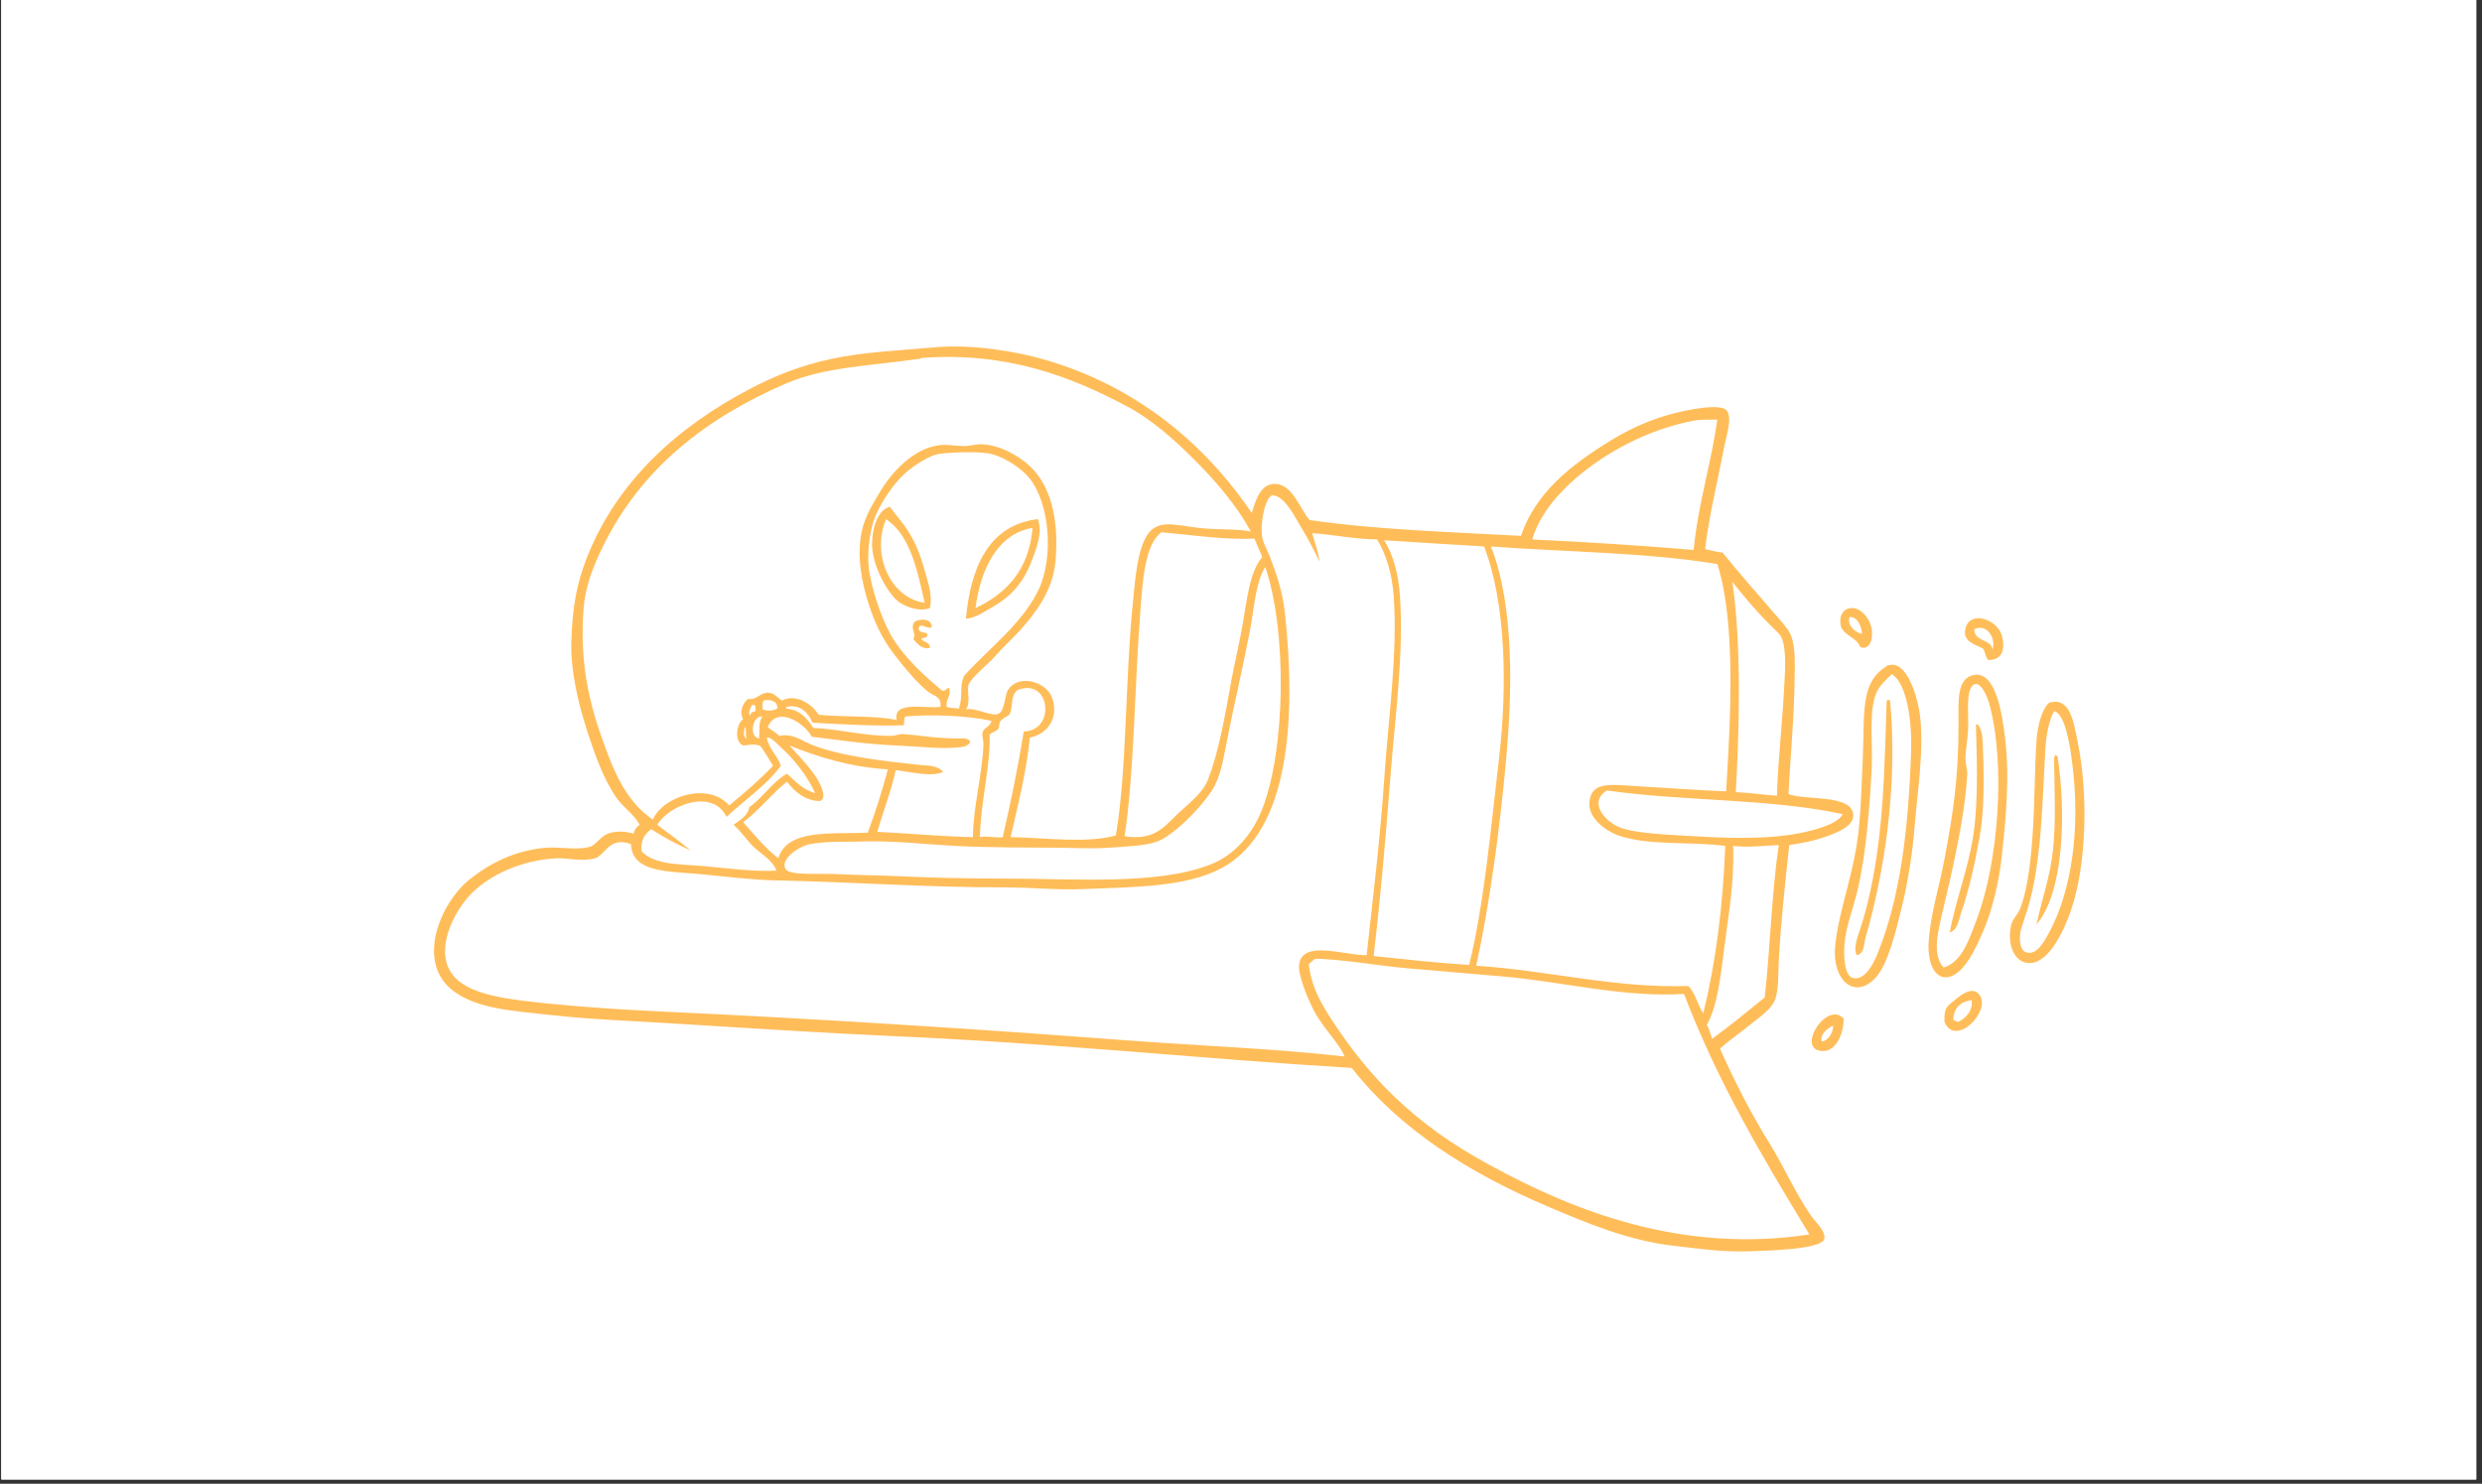 <svg xmlns="http://www.w3.org/2000/svg" width="141.75" viewBox="0 0 141.75 84.75" height="84.75" version="1.0"><rect x="0" y="0" width="141.75" height="84.75" fill="#333333" stroke="none"/><defs><clipPath id="a"><path d="M 0.082 0 L 141.418 0 L 141.418 84.5 L 0.082 84.5 Z M 0.082 0"/></clipPath><clipPath id="b"><path d="M 114.785 40.078 L 119.047 40.078 L 119.047 55.031 L 114.785 55.031 Z M 114.785 40.078"/></clipPath><clipPath id="c"><path d="M 24.785 19.793 L 105.844 19.793 L 105.844 71.48 L 24.785 71.48 Z M 24.785 19.793"/></clipPath></defs><g clip-path="url(#a)" fill="#FFF"><path d="M 0.082 0 L 141.668 0 L 141.668 92.141 L 0.082 92.141 Z M 0.082 0"/><path d="M 0.082 0 L 141.668 0 L 141.668 84.648 L 0.082 84.648 Z M 0.082 0"/><path d="M 0.082 0 L 141.668 0 L 141.668 84.648 L 0.082 84.648 Z M 0.082 0"/></g><path fill="#FFBD59" d="M 50.605 29.652 C 49.754 31.664 50.84 34.156 52.809 34.434 C 52.379 32.535 51.992 30.594 50.605 29.652 Z M 50.809 28.949 C 50.852 28.941 50.855 28.969 50.859 29 C 51.039 29.234 51.207 29.457 51.406 29.703 C 52.008 30.438 52.445 31.277 52.762 32.422 C 52.957 33.133 53.281 33.969 53.109 34.734 C 52.562 34.941 51.855 34.719 51.406 34.434 C 50.758 34.02 49.816 32.371 49.805 31.113 C 49.801 30.336 50.047 29.168 50.809 28.949" fill-rule="evenodd"/><path fill="#FFBD59" d="M 58.969 30.156 C 56.93 30.488 55.977 32.617 55.715 34.734 C 57.477 33.891 58.766 32.566 58.969 30.156 Z M 59.27 29.652 C 59.555 30.398 59.207 31.262 58.969 31.918 C 58.5 33.207 57.805 34.039 56.668 34.684 C 56.203 34.949 55.691 35.312 55.164 35.34 C 55.426 32.531 56.391 29.996 59.27 29.652" fill-rule="evenodd"/><path fill="#FFBD59" d="M 106.344 36.195 C 106.316 35.867 106.152 35.246 105.641 35.238 C 105.422 35.793 106.156 36.23 106.344 36.195 Z M 105.492 34.785 C 106.172 34.512 106.801 35.305 106.895 35.941 C 106.984 36.57 106.766 37.023 106.391 37 C 106.137 36.98 106.293 36.895 106.043 36.648 C 105.77 36.379 105.234 36.148 105.141 35.793 C 105.02 35.324 105.168 34.918 105.492 34.785" fill-rule="evenodd"/><path fill="#FFBD59" d="M 112.75 35.941 C 112.758 36.676 113.695 36.473 113.805 37.102 C 113.992 36.402 113.445 35.598 112.75 35.941 Z M 113.555 37.703 C 113.387 37.551 113.383 37.238 113.254 37.051 C 112.809 36.801 112.062 36.664 112.25 35.895 C 112.508 34.828 114.137 35.367 114.355 36.395 C 114.469 36.93 114.473 37.691 113.555 37.703" fill-rule="evenodd"/><path fill="#FFBD59" d="M 53.211 35.844 C 52.91 35.891 52.828 35.723 52.559 35.742 C 52.512 35.777 52.484 35.832 52.461 35.895 C 52.473 36.148 52.789 36.098 52.961 36.195 C 53.004 36.457 52.734 36.406 52.609 36.496 C 52.746 36.695 53.113 36.66 53.109 37 C 52.688 37.133 52.352 36.762 52.16 36.496 C 52.359 36.18 51.965 35.934 52.211 35.539 C 52.473 35.312 53.266 35.312 53.211 35.844" fill-rule="evenodd"/><path fill="#FFBD59" d="M 107.145 39.617 C 106.715 40.688 106.965 42.484 106.895 43.895 C 106.77 46.332 106.547 48.918 106.09 50.836 C 105.836 51.91 105.418 52.918 105.34 53.957 C 105.305 54.43 105.281 55.746 105.84 55.867 C 106.469 56.004 106.945 55.16 107.195 54.559 C 108.539 51.277 108.992 47.355 109.145 42.938 C 109.203 41.312 108.938 39.055 108.043 38.508 C 107.75 38.793 107.324 39.16 107.145 39.617 Z M 107.844 38.008 C 108.938 37.648 109.543 39.984 109.648 40.824 C 109.902 42.859 109.492 45.32 109.348 47.215 C 109.227 48.762 108.949 50.473 108.594 51.895 C 108.25 53.297 107.82 55.055 107.145 55.82 C 106.082 57.012 104.805 56.254 104.789 54.41 C 104.789 54.27 104.809 54 104.84 53.754 C 105.09 51.746 105.973 49.66 106.191 47.012 C 106.297 45.746 106.34 44.441 106.391 43.188 C 106.496 40.711 106.23 38.977 107.746 38.055 C 107.746 38.008 107.805 38.016 107.844 38.008" fill-rule="evenodd"/><path fill="#FFBD59" d="M 112.902 52.496 C 114.102 49.324 114.578 43.719 113.602 40.168 C 113.496 39.781 113.059 38.754 112.652 39.164 C 112.273 39.562 112.434 40.754 112.402 41.629 C 112.379 42.266 112.238 42.945 112.25 43.34 C 112.262 43.668 112.367 43.996 112.352 44.246 C 112.207 46.703 111.527 49.594 111 51.844 C 110.695 53.141 110.309 54.492 111 55.266 C 112.051 54.957 112.457 53.668 112.902 52.496 Z M 112.703 38.559 C 113.996 38.277 114.355 40.887 114.504 42.082 C 114.789 44.367 114.562 46.785 114.305 49.074 C 114.148 50.473 113.75 52.043 113.301 53.102 C 112.906 54.035 112.102 55.902 111.051 55.82 C 110.387 55.766 110.082 54.805 110.148 53.805 C 110.254 52.199 110.73 50.766 111.051 49.074 C 111.547 46.43 111.852 44.484 111.852 41.43 C 111.852 40.094 111.727 38.77 112.703 38.559" fill-rule="evenodd"/><path fill="#FFBD59" d="M 107.793 39.969 C 107.875 39.953 107.879 40.016 107.945 40.02 C 108.402 44.922 107.605 49.895 106.543 53.555 C 106.445 53.895 106.492 54.477 106.043 54.559 C 105.836 54.172 106.07 53.57 106.242 53.051 C 107.039 50.613 107.445 47.59 107.594 44.395 C 107.66 43.004 107.707 41.492 107.746 40.121 C 107.73 40.039 107.793 40.031 107.793 39.969" fill-rule="evenodd"/><g clip-path="url(#b)"><path fill="#FFBD59" d="M 116.809 42.836 C 116.648 45.75 116.59 49.344 115.805 51.895 C 115.691 52.266 115.426 53.055 115.406 53.152 C 115.309 53.652 115.348 54.316 115.758 54.41 C 116.332 54.543 116.73 53.809 117.008 53.301 C 118.32 50.914 118.816 47.336 118.359 43.691 C 118.242 42.75 117.977 40.773 117.309 40.621 C 117.008 41.188 116.855 42.008 116.809 42.836 Z M 117.109 40.121 C 118.223 39.844 118.422 41.215 118.66 42.383 C 119.27 45.359 119.172 49.43 118.262 52.043 C 117.91 53.051 117.047 55.02 115.906 55.012 C 115.02 55.008 114.613 53.902 114.855 52.852 C 114.934 52.508 115.246 52.211 115.355 51.945 C 115.828 50.793 116.016 48.867 116.105 47.367 C 116.215 45.539 116.199 43.898 116.309 42.281 C 116.363 41.469 116.633 40.465 117.008 40.168 C 117.012 40.121 117.07 40.129 117.109 40.121" fill-rule="evenodd"/></g><path fill="#FFBD59" d="M 112.852 41.379 C 112.887 41.379 112.918 41.379 112.953 41.379 C 113.266 41.766 113.23 42.371 113.254 42.887 C 113.32 44.52 113.324 46.375 113.051 47.867 C 112.781 49.363 112.465 50.785 112 52.145 C 111.871 52.527 111.805 53.133 111.352 53.254 C 111.633 51.734 112.188 50.223 112.551 48.523 C 113 46.426 112.918 43.98 112.852 41.527 C 112.852 41.477 112.852 41.426 112.852 41.379" fill-rule="evenodd"/><path fill="#FFBD59" d="M 117.359 43.137 C 117.441 43.125 117.445 43.188 117.508 43.188 C 118.012 46.469 117.867 50.984 116.309 52.801 C 116.598 51.398 117.098 50.078 117.258 48.473 C 117.418 46.867 117.336 45.129 117.309 43.289 C 117.336 43.25 117.359 43.207 117.359 43.137" fill-rule="evenodd"/><path fill="#FFBD59" d="M 111.551 58.234 C 111.609 58.309 111.738 58.312 111.801 58.383 C 112.262 58.191 112.695 57.715 112.602 57.125 C 111.973 57.215 111.594 57.555 111.551 58.234 Z M 111.051 58.383 C 111.02 57.527 111.184 57.5 111.699 57.078 C 111.957 56.867 112.652 56.285 113.051 56.824 C 113.738 57.754 111.691 59.844 111.051 58.383" fill-rule="evenodd"/><path fill="#FFBD59" d="M 104.039 59.492 C 104.465 59.434 104.703 58.922 104.691 58.586 C 104.359 58.746 103.934 59.059 104.039 59.492 Z M 105.289 58.184 C 105.324 58.988 104.824 60.293 103.84 59.996 C 102.73 59.66 104.383 57.184 105.289 58.184" fill-rule="evenodd"/><g clip-path="url(#c)"><path fill="#FFBD59" d="M 85.762 55.77 C 83.984 55.613 82.211 55.465 80.453 55.316 C 78.672 55.16 76.914 54.824 75.195 54.762 C 75.031 54.754 74.91 54.969 74.742 55.062 C 74.902 56.52 75.633 57.625 76.348 58.688 C 77.301 60.109 78.398 61.449 79.551 62.562 C 81.266 64.211 82.918 65.363 85.059 66.535 C 89.973 69.23 96.125 71.609 103.336 70.512 C 100.707 66.176 98.098 61.82 96.176 56.773 C 92.715 56.992 89.246 56.07 85.762 55.77 Z M 98.98 48.32 C 99.051 50.508 98.723 52.156 98.48 54.109 C 98.273 55.758 98.07 57.531 97.48 58.535 C 97.602 58.781 97.699 59.051 97.777 59.34 C 98.699 58.672 99.816 57.766 100.785 56.977 C 101.105 54.129 101.18 51.031 101.586 48.27 C 100.699 48.312 99.879 48.418 98.98 48.32 Z M 92.52 47.266 C 93.484 47.625 95.238 47.672 96.777 47.766 C 99.262 47.922 101.672 47.934 103.539 47.414 C 104.238 47.223 104.98 46.961 105.242 46.508 C 101.27 45.617 96.137 45.777 91.77 45.152 C 90.668 45.852 91.723 46.965 92.52 47.266 Z M 46.902 44.949 C 46.988 45.172 47.148 45.57 46.852 45.754 C 46.035 45.77 45.352 45.215 44.949 44.648 C 44.051 45.355 43.371 46.281 42.445 46.961 C 43.074 47.688 43.691 48.426 44.449 49.027 C 44.957 47.34 47.449 47.648 49.555 47.566 C 49.992 46.41 50.375 45.203 50.707 43.945 C 48.539 43.824 46.605 43.199 45.098 42.586 C 45.633 43.223 46.578 44.109 46.902 44.949 Z M 37.188 47.363 C 36.844 47.625 36.578 47.961 36.637 48.625 C 37.406 49.43 38.891 49.355 40.242 49.477 C 41.617 49.602 43.082 49.801 44.348 49.73 C 44.062 49.023 43.305 48.711 42.844 48.172 C 42.516 47.785 42.25 47.43 41.895 47.113 C 42.254 46.836 42.688 46.637 42.797 46.105 C 43.59 45.547 44.078 44.68 44.949 44.195 C 45.422 44.625 45.844 45.105 46.551 45.301 C 46.117 44.32 45.336 43.355 44.598 42.688 C 44.344 42.457 44.023 42.078 43.797 42.133 C 43.918 42.816 44.398 43.137 44.598 43.742 C 43.742 44.895 42.531 45.691 41.492 46.66 C 40.699 45.008 38.191 45.988 37.539 47.113 C 38.176 47.594 38.828 48.062 39.441 48.574 C 38.637 48.223 37.891 47.816 37.188 47.363 Z M 42.645 42.184 C 42.535 42.039 42.668 41.656 42.543 41.527 C 42.484 41.703 42.418 42.145 42.645 42.184 Z M 43.348 42.184 C 43.402 41.73 43.293 41.258 43.547 40.926 C 42.953 40.863 42.762 42.09 43.348 42.184 Z M 44.949 40.371 C 44.91 40.383 44.891 40.414 44.898 40.473 C 45.707 40.547 46.102 41.043 46.449 41.578 C 47.949 41.645 49.488 42.066 50.957 42.031 C 51.168 42.027 51.355 41.918 51.559 41.93 C 52.145 41.961 52.867 42.082 53.562 42.133 C 53.918 42.156 54.273 42.176 54.613 42.184 C 54.852 42.188 55.305 42.105 55.414 42.383 C 55.258 42.652 54.992 42.66 54.762 42.688 C 53.781 42.801 52.465 42.633 51.258 42.586 C 49.43 42.512 47.867 42.262 46.352 42.082 C 46.016 41.363 44.391 40.246 43.848 41.527 C 44.043 41.719 44.32 41.824 44.496 42.031 C 45.285 41.887 45.68 42.262 46.352 42.535 C 48.012 43.207 50.562 43.484 52.512 43.691 C 52.953 43.738 53.543 43.699 53.863 44.094 C 53.184 44.406 51.934 44.078 51.156 43.992 C 50.883 45.246 50.441 46.328 50.105 47.516 C 51.941 47.602 53.684 47.777 55.566 47.816 C 55.566 46.148 56.129 44.09 56.164 42.484 C 56.172 42.258 56.059 42.039 56.117 41.828 C 56.188 41.562 56.617 41.461 56.617 41.176 C 55.246 40.875 53.188 40.789 51.707 40.926 C 51.602 41.047 51.656 41.383 51.609 41.426 C 50.215 41.484 48.082 41.383 46.402 41.277 C 46.184 40.738 45.699 40.207 44.949 40.371 Z M 42.844 40.875 C 42.855 40.699 42.996 40.656 43.145 40.621 C 43.145 40.488 43.164 40.336 43.094 40.27 C 43.047 40.27 42.996 40.27 42.945 40.27 C 42.898 40.426 42.68 40.672 42.844 40.875 Z M 43.598 40.02 C 43.543 40.152 43.535 40.328 43.547 40.523 C 43.879 40.625 44.094 40.609 44.398 40.473 C 44.426 40.023 43.953 39.93 43.598 40.02 Z M 58.117 39.414 C 57.688 39.738 57.875 40.336 57.668 40.773 C 57.594 40.93 57.254 40.996 57.117 41.227 C 57.035 41.363 57.094 41.535 57.016 41.629 C 56.871 41.809 56.617 41.82 56.516 41.98 C 56.574 43.785 56.004 45.781 55.965 47.816 C 56.324 47.719 56.793 47.875 57.266 47.816 C 57.719 45.859 58.133 43.855 58.469 41.781 C 60.316 41.746 59.996 38.676 58.117 39.414 Z M 99.133 45.25 C 99.957 45.277 100.684 45.402 101.484 45.453 C 101.531 43.562 101.793 41.309 101.887 39.414 C 101.93 38.547 102.07 37.117 101.734 36.395 C 101.641 36.195 101.277 35.887 101.035 35.641 C 100.281 34.887 99.48 33.926 98.93 33.227 C 99.465 36.719 99.34 41.648 99.133 45.25 Z M 71.391 35.992 C 70.988 38.094 70.543 39.98 70.137 41.98 C 69.93 43.004 69.793 44.047 69.387 44.848 C 68.867 45.863 67.113 47.688 66.082 48.07 C 65.402 48.32 64.312 48.352 63.328 48.422 C 62.402 48.488 61.414 48.434 60.473 48.422 C 58.566 48.402 56.664 48.426 54.613 48.32 C 52.824 48.23 51.047 48 49.055 48.07 C 48.18 48.102 47.227 48.039 46.25 48.219 C 45.574 48.348 44.473 49.152 44.898 49.68 C 45.172 50.02 46.965 49.879 47.852 49.93 C 48.91 49.992 50.062 49.992 50.906 50.031 C 53.125 50.137 55.168 50.184 57.219 50.184 C 61.41 50.184 66.098 50.574 69.137 49.379 C 70.547 48.824 71.551 47.598 72.09 46.207 C 73.418 42.797 73.504 36.125 72.289 32.473 C 72.289 32.441 72.281 32.41 72.238 32.422 C 71.715 33.27 71.633 34.715 71.391 35.992 Z M 85.16 31.215 C 85.168 31.273 85.152 31.355 85.211 31.363 C 86.449 34.695 86.387 39.336 86.012 43.441 C 85.641 47.496 85.07 51.668 84.309 55.164 C 88.422 55.426 92.246 56.461 96.426 56.32 C 96.828 56.723 96.949 57.41 97.277 57.883 C 97.984 54.984 98.402 51.797 98.531 48.32 C 96.559 48.051 94.145 48.324 92.422 47.719 C 91.703 47.465 90.742 46.746 90.77 45.906 C 90.809 44.594 92.047 44.828 93.324 44.898 C 94.992 44.996 96.965 45.137 98.582 45.203 C 98.828 41.156 99.156 35.574 98.078 32.219 C 94.102 31.555 89.477 31.535 85.16 31.215 Z M 79.953 34.031 C 80.176 37.449 79.676 40.895 79.402 44.445 C 79.129 47.988 78.824 51.473 78.449 54.609 C 80.25 54.797 82.031 55.004 83.906 55.113 C 84.766 51.602 85.129 47.43 85.609 43.34 C 86.09 39.258 86.012 34.461 84.758 31.215 C 82.852 31.102 80.953 30.977 79.051 30.859 C 79.594 31.727 79.875 32.855 79.953 34.031 Z M 66.332 30.406 C 65.371 31.098 65.258 33.242 65.129 34.887 C 64.801 39.09 64.777 44.18 64.227 47.766 C 65.797 48.012 66.406 47.34 67.082 46.66 C 67.734 46.008 68.66 45.375 68.984 44.547 C 69.602 42.984 69.969 40.848 70.336 38.812 C 70.512 37.855 70.762 36.828 70.938 35.844 C 71.234 34.207 71.34 32.723 72.09 31.816 C 71.941 31.465 71.785 31.117 71.641 30.762 C 69.863 30.848 68.047 30.547 66.332 30.406 Z M 74.242 30.004 C 73.875 29.398 73.402 28.422 72.742 28.293 C 72.285 28.207 71.941 29.887 72.09 30.711 C 72.141 31.004 72.371 31.406 72.492 31.715 C 72.902 32.785 73.25 33.762 73.391 35.086 C 74.004 40.863 73.723 47.445 69.785 49.578 C 67.77 50.672 64.789 50.668 61.875 50.785 C 60.355 50.848 58.945 50.688 57.418 50.688 C 52.789 50.688 48.875 50.383 44.199 50.285 C 42.984 50.258 41.461 50.074 39.992 49.93 C 38.227 49.762 36.09 49.871 36.035 48.219 C 34.797 47.742 34.535 48.879 33.98 49.027 C 33.199 49.234 32.383 48.992 31.777 49.027 C 29.781 49.133 28.039 49.953 26.973 50.988 C 26.004 51.922 24.641 54.371 25.969 55.82 C 26.973 56.91 29.363 57.121 31.379 57.328 C 33.512 57.547 35.836 57.688 37.836 57.781 C 46.621 58.191 55.602 58.762 63.879 59.391 C 68.223 59.723 72.789 59.891 76.797 60.348 C 76.504 59.633 75.656 58.824 75.094 57.832 C 74.809 57.328 74.117 55.742 74.191 55.113 C 74.367 53.648 76.766 54.582 78.051 54.559 C 78.383 51.488 78.812 48.051 79.051 44.547 C 79.289 41.008 79.82 37.441 79.602 34.133 C 79.512 32.781 79.18 31.695 78.648 30.812 C 77.316 30.793 76.215 30.543 74.945 30.457 C 75.074 30.965 75.328 31.617 75.344 32.07 C 75.059 31.43 74.707 30.773 74.242 30.004 Z M 55.062 38.609 C 56.336 37.152 58.301 35.723 59.27 33.777 C 60.215 31.887 59.957 28.715 58.77 27.289 C 58.297 26.719 57.238 25.988 56.316 25.879 C 55.609 25.797 54.336 25.828 53.613 25.93 C 53.098 26.004 52.23 26.582 51.859 26.887 C 51.09 27.52 50.371 28.605 50.008 29.453 C 49.66 30.262 49.477 31.703 49.656 32.723 C 49.887 34.031 50.488 35.727 51.109 36.648 C 51.871 37.773 52.867 38.66 53.762 39.414 C 53.961 39.582 54.109 39.219 54.211 39.312 C 54.324 39.828 54.008 39.914 54.062 40.371 C 54.246 40.453 54.535 40.434 54.762 40.473 C 55.012 39.773 54.777 39.195 55.062 38.609 Z M 96.777 24.02 C 94.148 24.508 91.684 25.848 89.969 27.34 C 88.945 28.227 87.898 29.449 87.512 30.812 C 90.602 30.961 93.902 31.168 96.727 31.414 C 96.984 28.738 97.719 26.543 98.078 23.969 C 97.656 23.969 97.09 23.961 96.777 24.02 Z M 68.285 26.332 C 67.121 25.164 65.801 23.961 64.277 23.164 C 61.168 21.527 57.531 20.086 52.66 20.445 C 52.598 20.449 52.586 20.484 52.512 20.496 C 49.551 20.914 47.082 20.965 44.898 21.902 C 40.289 23.891 36.598 26.785 34.434 31.215 C 33.879 32.344 33.43 33.484 33.332 34.734 C 33.125 37.371 33.492 39.559 34.23 41.73 C 34.906 43.707 35.621 45.707 37.285 46.812 C 37.883 45.453 40.477 44.656 41.645 46.008 C 42.516 45.293 43.375 44.559 44.148 43.742 C 43.898 43.352 43.688 42.93 43.395 42.586 C 42.973 42.484 42.887 42.539 42.445 42.586 C 41.918 42.352 42.051 41.344 42.445 41.074 C 42.18 40.688 42.457 40.074 42.746 39.918 C 43.168 40.016 43.43 39.562 43.848 39.566 C 44.207 39.57 44.348 39.793 44.648 40.02 C 45.496 39.582 46.41 40.262 46.75 40.824 C 48.008 40.969 49.914 40.855 51.207 41.125 C 50.996 39.977 52.898 40.512 53.711 40.371 C 53.777 39.75 53.348 39.785 53.012 39.516 C 52.352 38.992 51.633 38.113 51.008 37.301 C 50.383 36.488 49.926 35.5 49.605 34.484 C 49.234 33.309 48.918 31.848 49.203 30.406 C 49.387 29.5 49.859 28.762 50.258 28.094 C 50.902 27.008 52.145 25.613 53.66 25.426 C 54.129 25.367 54.652 25.492 55.113 25.477 C 55.461 25.465 55.777 25.363 56.066 25.375 C 57.238 25.422 58.469 26.199 59.07 26.887 C 60.117 28.082 60.48 29.957 60.273 32.117 C 60.109 33.789 59.098 35.074 58.219 36.043 C 57.809 36.496 57.273 36.98 56.766 37.555 C 56.457 37.906 55.441 38.734 55.312 39.113 C 55.211 39.414 55.449 40.172 55.164 40.523 C 55.695 40.387 56.59 40.945 57.016 40.773 C 57.387 40.625 57.379 39.703 57.566 39.414 C 58.184 38.461 59.738 38.945 60.07 39.816 C 60.477 40.875 59.957 41.887 58.82 42.133 C 58.602 44.176 58.137 45.977 57.719 47.816 C 59.648 47.848 62.055 48.195 63.727 47.719 C 64.352 44.098 64.266 38.797 64.68 34.633 C 64.816 33.223 64.926 31.637 65.43 30.711 C 66.027 29.609 67.016 29.98 68.484 30.156 C 69.543 30.281 70.609 30.191 71.438 30.359 C 70.617 28.867 69.488 27.543 68.285 26.332 Z M 71.488 29.301 C 71.715 28.547 71.996 27.68 72.742 27.641 C 73.809 27.586 74.23 29.074 74.793 29.703 C 78.566 30.258 82.766 30.383 86.863 30.609 C 87.707 28.141 89.684 26.582 91.969 25.176 C 93.262 24.379 94.754 23.703 96.777 23.363 C 97.422 23.258 98.395 23.145 98.629 23.465 C 98.941 23.887 98.582 24.941 98.48 25.477 C 98.098 27.504 97.633 29.293 97.379 31.363 C 97.711 31.434 98.016 31.527 98.379 31.566 C 99.23 32.613 100.336 33.891 101.336 35.039 C 101.68 35.434 102.137 35.914 102.285 36.297 C 102.57 37.023 102.5 38.098 102.488 39.012 C 102.453 41.117 102.258 43.219 102.137 45.352 C 103 45.738 105.805 45.332 105.84 46.559 C 105.859 47.199 104.945 47.547 104.34 47.766 C 103.602 48.035 102.93 48.156 102.188 48.27 C 101.961 50.359 101.711 52.598 101.586 54.914 C 101.547 55.633 101.594 56.48 101.387 57.078 C 101.168 57.684 100.348 58.203 99.883 58.586 C 99.316 59.051 98.75 59.434 98.23 59.895 C 99.102 61.855 99.992 63.582 101.133 65.43 C 101.883 66.641 102.531 68.145 103.438 69.453 C 103.684 69.809 104.285 70.324 104.188 70.762 C 104.055 71.375 100.895 71.434 100.082 71.469 C 98.383 71.539 97.031 71.32 95.625 71.164 C 92.969 70.871 90.5 69.809 88.363 68.902 C 83.777 66.949 79.883 64.434 77.199 61 C 68.805 60.5 60.34 59.594 51.156 59.191 C 46.965 59.004 42.348 58.699 37.988 58.434 C 35.941 58.312 33.613 58.219 31.477 57.98 C 29.223 57.734 27.281 57.625 25.918 56.625 C 23.688 54.98 25.164 51.555 26.82 50.234 C 27.934 49.348 29.328 48.586 31.176 48.422 C 31.938 48.355 32.902 48.586 33.68 48.371 C 34.066 48.266 34.293 47.711 34.883 47.566 C 35.262 47.473 35.664 47.477 36.184 47.617 C 36.234 47.383 36.363 47.223 36.535 47.113 C 36.199 46.5 35.602 46.125 35.234 45.605 C 34.449 44.492 33.953 43.055 33.48 41.578 C 33 40.07 32.59 38.301 32.629 36.699 C 32.676 34.758 32.93 33.324 33.531 31.816 C 35.266 27.453 38.719 24.383 42.746 22.258 C 44.246 21.465 45.723 20.875 47.504 20.496 C 49.316 20.109 51.277 20.027 53.363 19.84 C 55.484 19.648 57.977 20.055 59.672 20.547 C 64.891 22.055 68.816 25.344 71.488 29.301" fill-rule="evenodd"/></g></svg>